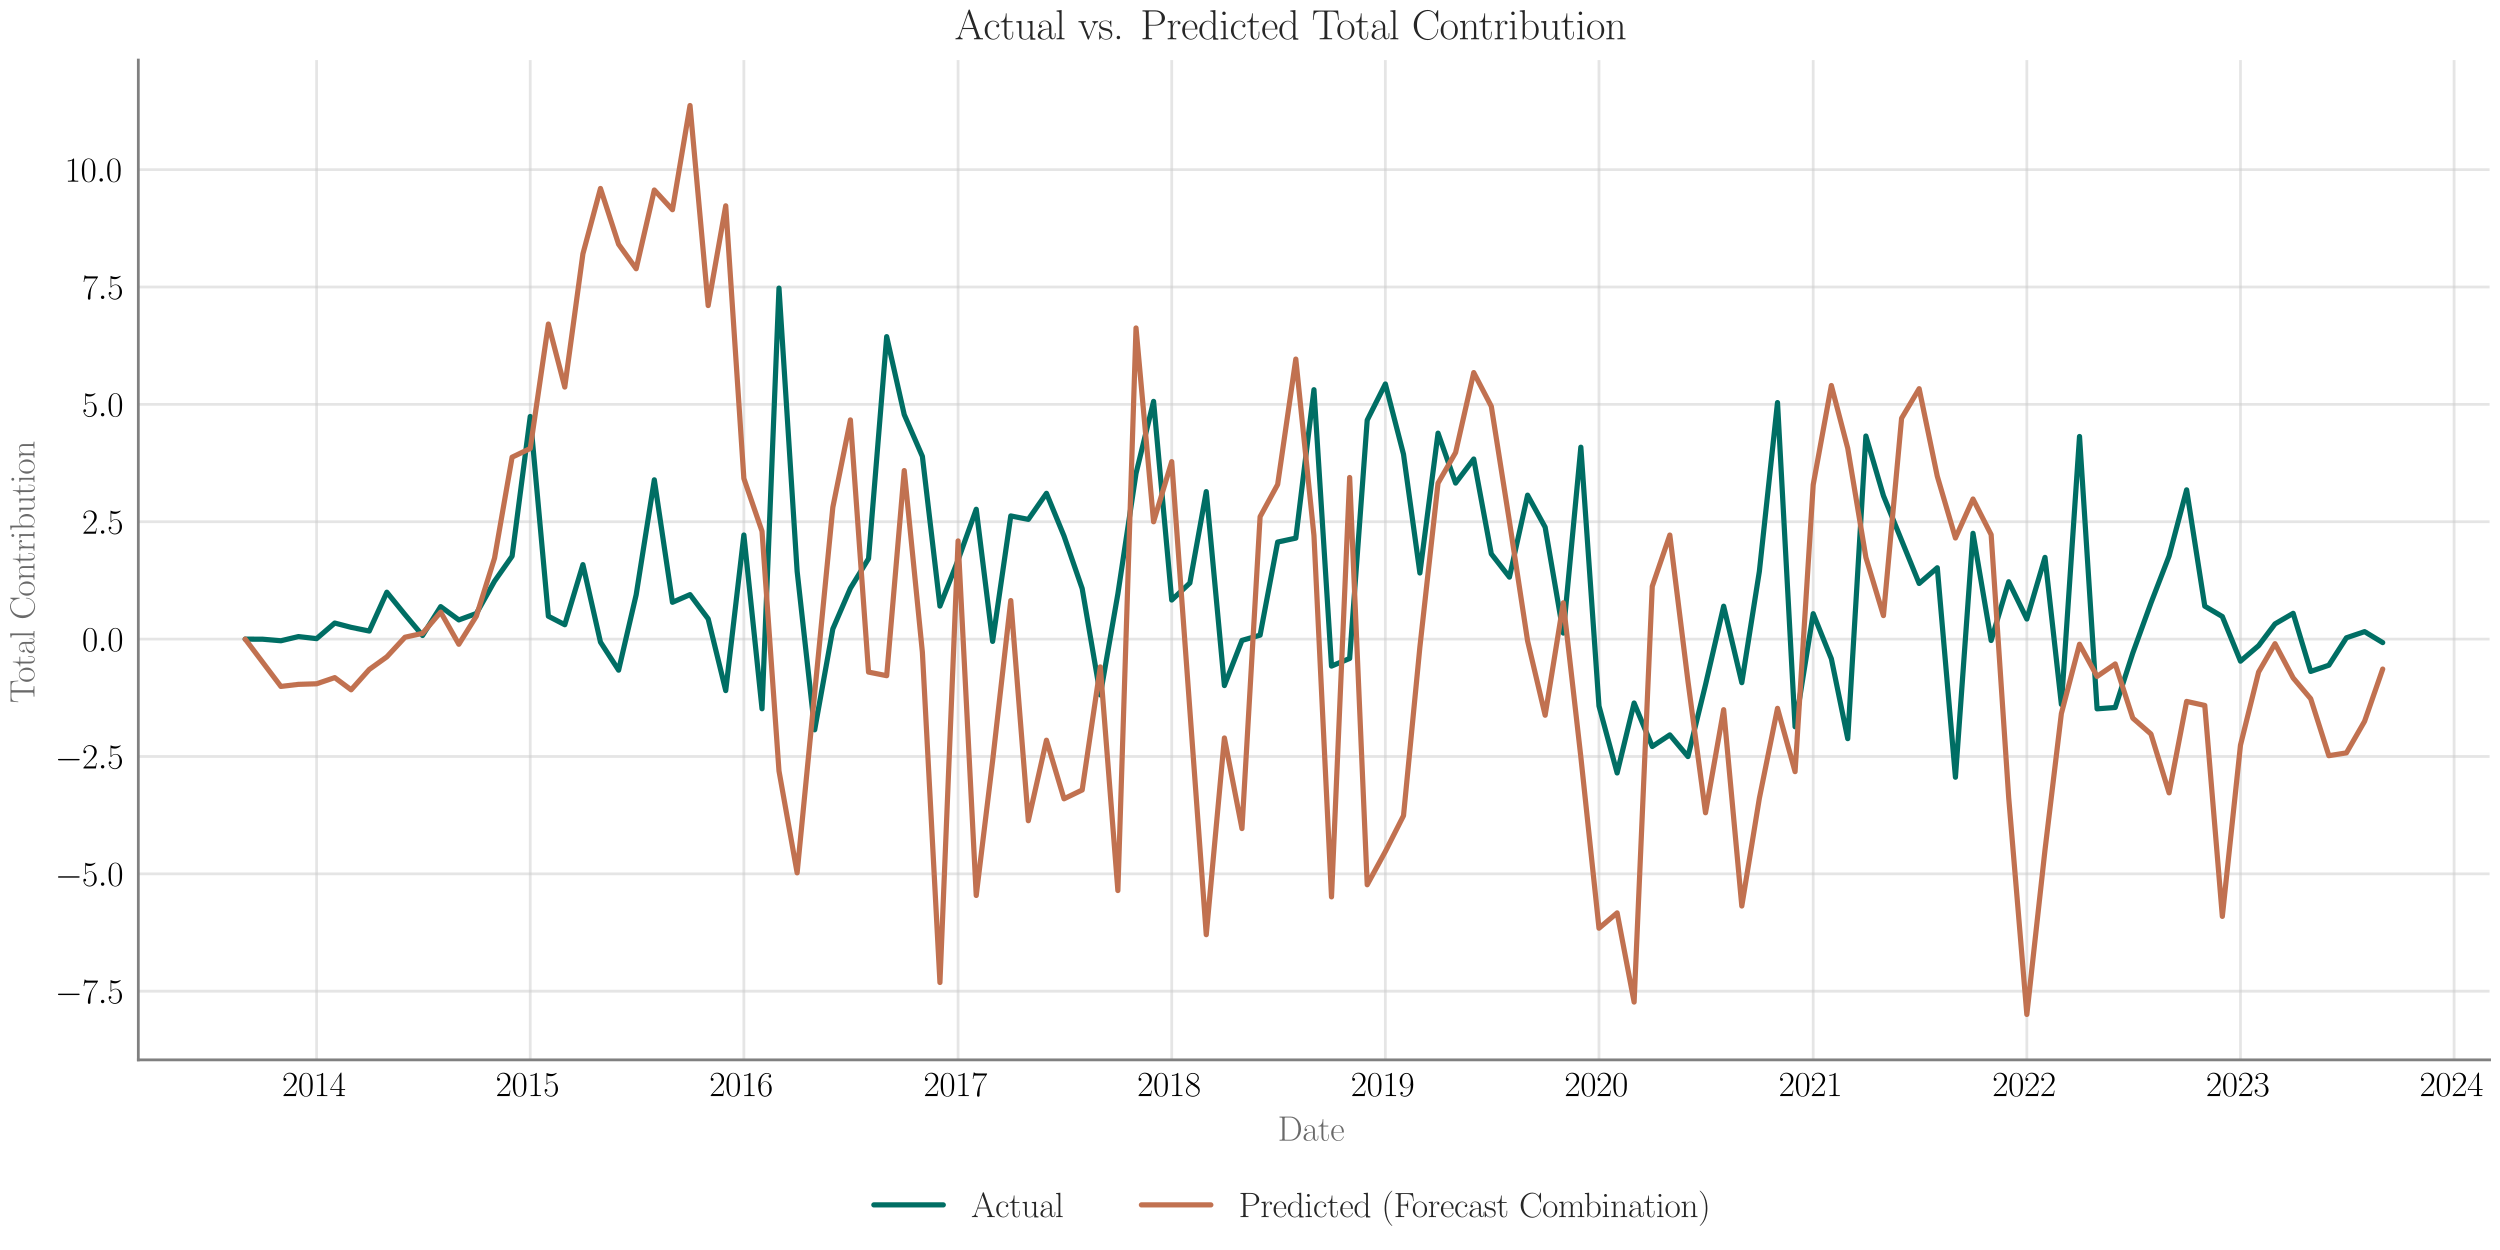 <?xml version="1.0" encoding="utf-8" standalone="no"?>
<!DOCTYPE svg PUBLIC "-//W3C//DTD SVG 1.1//EN"
  "http://www.w3.org/Graphics/SVG/1.1/DTD/svg11.dtd">
<svg xmlns:xlink="http://www.w3.org/1999/xlink" width="720pt" height="360pt" viewBox="0 0 720 360" xmlns="http://www.w3.org/2000/svg" version="1.1">
 <defs>
  <style type="text/css">*{stroke-linejoin: round; stroke-linecap: butt}</style>
 </defs>
 <g id="figure_1">
  <g id="patch_1">
   <path d="M 0 360 
L 720 360 
L 720 0 
L 0 0 
z
" style="fill: #ffffff"/>
  </g>
  <g id="axes_1">
   <g id="patch_2">
    <path d="M 39.835 305.243 
L 717 305.243 
L 717 17.302 
L 39.835 17.302 
z
" style="fill: #ffffff"/>
   </g>
   <g id="matplotlib.axis_1">
    <g id="xtick_1">
     <g id="line2d_1">
      <path d="M 91.18 305.243 
L 91.18 17.302 
" clip-path="url(#p58945a29c9)" style="fill: none; stroke: #cccccc; stroke-opacity: 0.5; stroke-width: 0.8; stroke-linecap: round"/>
     </g>
     <g id="text_1">
      <!-- $\mathdefault{2014}$ -->
      <g transform="translate(81.217 315.662) scale(0.1 -0.1)">
       <defs>
        <path id="CMR17-32" d="M 2669 989 
L 2554 989 
C 2490 536 2438 459 2413 420 
C 2381 369 1920 369 1830 369 
L 602 369 
C 832 619 1280 1072 1824 1597 
C 2214 1967 2669 2402 2669 3035 
C 2669 3790 2067 4224 1395 4224 
C 691 4224 262 3604 262 3030 
C 262 2780 448 2748 525 2748 
C 589 2748 781 2787 781 3010 
C 781 3207 614 3264 525 3264 
C 486 3264 448 3258 422 3245 
C 544 3790 915 4058 1306 4058 
C 1862 4058 2227 3617 2227 3035 
C 2227 2479 1901 2000 1536 1584 
L 262 146 
L 262 0 
L 2515 0 
L 2669 989 
z
" transform="scale(0.016)"/>
        <path id="CMR17-30" d="M 2688 2025 
C 2688 2416 2682 3080 2413 3591 
C 2176 4039 1798 4198 1466 4198 
C 1158 4198 768 4058 525 3597 
C 269 3118 243 2524 243 2025 
C 243 1661 250 1106 448 619 
C 723 -39 1216 -128 1466 -128 
C 1760 -128 2208 -7 2470 600 
C 2662 1042 2688 1559 2688 2025 
z
M 1466 -26 
C 1056 -26 813 325 723 812 
C 653 1188 653 1738 653 2096 
C 653 2588 653 2997 736 3387 
C 858 3929 1216 4096 1466 4096 
C 1728 4096 2067 3923 2189 3400 
C 2272 3036 2278 2607 2278 2096 
C 2278 1680 2278 1169 2202 792 
C 2067 95 1690 -26 1466 -26 
z
" transform="scale(0.016)"/>
        <path id="CMR17-31" d="M 1702 4058 
C 1702 4192 1696 4192 1606 4192 
C 1357 3916 979 3827 621 3827 
C 602 3827 570 3827 563 3808 
C 557 3795 557 3782 557 3648 
C 755 3648 1088 3686 1344 3839 
L 1344 461 
C 1344 236 1331 160 781 160 
L 589 160 
L 589 0 
C 896 0 1216 0 1523 0 
C 1830 0 2150 0 2458 0 
L 2458 160 
L 2266 160 
C 1715 160 1702 230 1702 458 
L 1702 4058 
z
" transform="scale(0.016)"/>
        <path id="CMR17-34" d="M 2150 4122 
C 2150 4256 2144 4256 2029 4256 
L 128 1254 
L 128 1088 
L 1779 1088 
L 1779 457 
C 1779 224 1766 160 1318 160 
L 1197 160 
L 1197 0 
C 1402 0 1747 0 1965 0 
C 2182 0 2528 0 2733 0 
L 2733 160 
L 2611 160 
C 2163 160 2150 224 2150 457 
L 2150 1088 
L 2803 1088 
L 2803 1254 
L 2150 1254 
L 2150 4122 
z
M 1798 3703 
L 1798 1254 
L 256 1254 
L 1798 3703 
z
" transform="scale(0.016)"/>
       </defs>
       <use xlink:href="#CMR17-32" transform="scale(0.996)"/>
       <use xlink:href="#CMR17-30" transform="translate(45.69 0) scale(0.996)"/>
       <use xlink:href="#CMR17-31" transform="translate(91.381 0) scale(0.996)"/>
       <use xlink:href="#CMR17-34" transform="translate(137.071 0) scale(0.996)"/>
      </g>
     </g>
    </g>
    <g id="xtick_2">
     <g id="line2d_2">
      <path d="M 152.707 305.243 
L 152.707 17.302 
" clip-path="url(#p58945a29c9)" style="fill: none; stroke: #cccccc; stroke-opacity: 0.5; stroke-width: 0.8; stroke-linecap: round"/>
     </g>
     <g id="text_2">
      <!-- $\mathdefault{2015}$ -->
      <g transform="translate(142.744 315.662) scale(0.1 -0.1)">
       <defs>
        <path id="CMR17-35" d="M 730 3692 
C 794 3666 1056 3584 1325 3584 
C 1920 3584 2246 3911 2432 4100 
C 2432 4157 2432 4192 2394 4192 
C 2387 4192 2374 4192 2323 4163 
C 2099 4058 1837 3973 1517 3973 
C 1325 3973 1037 3999 723 4139 
C 653 4171 640 4171 634 4171 
C 602 4171 595 4164 595 4037 
L 595 2203 
C 595 2089 595 2057 659 2057 
C 691 2057 704 2070 736 2114 
C 941 2401 1222 2522 1542 2522 
C 1766 2522 2246 2382 2246 1289 
C 2246 1085 2246 715 2054 421 
C 1894 159 1645 25 1370 25 
C 947 25 518 320 403 814 
C 429 807 480 795 506 795 
C 589 795 749 840 749 1038 
C 749 1210 627 1280 506 1280 
C 358 1280 262 1190 262 1011 
C 262 454 704 -128 1382 -128 
C 2042 -128 2669 440 2669 1264 
C 2669 2030 2170 2624 1549 2624 
C 1222 2624 947 2503 730 2274 
L 730 3692 
z
" transform="scale(0.016)"/>
       </defs>
       <use xlink:href="#CMR17-32" transform="scale(0.996)"/>
       <use xlink:href="#CMR17-30" transform="translate(45.69 0) scale(0.996)"/>
       <use xlink:href="#CMR17-31" transform="translate(91.381 0) scale(0.996)"/>
       <use xlink:href="#CMR17-35" transform="translate(137.071 0) scale(0.996)"/>
      </g>
     </g>
    </g>
    <g id="xtick_3">
     <g id="line2d_3">
      <path d="M 214.234 305.243 
L 214.234 17.302 
" clip-path="url(#p58945a29c9)" style="fill: none; stroke: #cccccc; stroke-opacity: 0.5; stroke-width: 0.8; stroke-linecap: round"/>
     </g>
     <g id="text_3">
      <!-- $\mathdefault{2016}$ -->
      <g transform="translate(204.271 315.662) scale(0.1 -0.1)">
       <defs>
        <path id="CMR17-36" d="M 678 2176 
C 678 3690 1395 4032 1811 4032 
C 1946 4032 2272 4009 2400 3776 
C 2298 3776 2106 3776 2106 3553 
C 2106 3381 2246 3323 2336 3323 
C 2394 3323 2566 3348 2566 3560 
C 2566 3954 2246 4179 1805 4179 
C 1043 4179 243 3390 243 1984 
C 243 253 966 -128 1478 -128 
C 2099 -128 2688 427 2688 1283 
C 2688 2081 2170 2662 1517 2662 
C 1126 2662 838 2407 678 1960 
L 678 2176 
z
M 1478 25 
C 691 25 691 1200 691 1436 
C 691 1896 909 2560 1504 2560 
C 1613 2560 1926 2560 2138 2120 
C 2253 1870 2253 1609 2253 1289 
C 2253 944 2253 690 2118 434 
C 1978 171 1773 25 1478 25 
z
" transform="scale(0.016)"/>
       </defs>
       <use xlink:href="#CMR17-32" transform="scale(0.996)"/>
       <use xlink:href="#CMR17-30" transform="translate(45.69 0) scale(0.996)"/>
       <use xlink:href="#CMR17-31" transform="translate(91.381 0) scale(0.996)"/>
       <use xlink:href="#CMR17-36" transform="translate(137.071 0) scale(0.996)"/>
      </g>
     </g>
    </g>
    <g id="xtick_4">
     <g id="line2d_4">
      <path d="M 275.929 305.243 
L 275.929 17.302 
" clip-path="url(#p58945a29c9)" style="fill: none; stroke: #cccccc; stroke-opacity: 0.5; stroke-width: 0.8; stroke-linecap: round"/>
     </g>
     <g id="text_4">
      <!-- $\mathdefault{2017}$ -->
      <g transform="translate(265.966 315.662) scale(0.1 -0.1)">
       <defs>
        <path id="CMR17-37" d="M 2886 3941 
L 2886 4081 
L 1382 4081 
C 634 4081 621 4165 595 4288 
L 480 4288 
L 294 3094 
L 410 3094 
C 429 3215 474 3540 550 3661 
C 589 3712 1062 3712 1171 3712 
L 2579 3712 
L 1869 2661 
C 1395 1954 1069 999 1069 165 
C 1069 89 1069 -128 1299 -128 
C 1530 -128 1530 89 1530 171 
L 1530 465 
C 1530 1508 1709 2196 2003 2636 
L 2886 3941 
z
" transform="scale(0.016)"/>
       </defs>
       <use xlink:href="#CMR17-32" transform="scale(0.996)"/>
       <use xlink:href="#CMR17-30" transform="translate(45.69 0) scale(0.996)"/>
       <use xlink:href="#CMR17-31" transform="translate(91.381 0) scale(0.996)"/>
       <use xlink:href="#CMR17-37" transform="translate(137.071 0) scale(0.996)"/>
      </g>
     </g>
    </g>
    <g id="xtick_5">
     <g id="line2d_5">
      <path d="M 337.456 305.243 
L 337.456 17.302 
" clip-path="url(#p58945a29c9)" style="fill: none; stroke: #cccccc; stroke-opacity: 0.5; stroke-width: 0.8; stroke-linecap: round"/>
     </g>
     <g id="text_5">
      <!-- $\mathdefault{2018}$ -->
      <g transform="translate(327.493 315.662) scale(0.1 -0.1)">
       <defs>
        <path id="CMR17-38" d="M 1741 2264 
C 2144 2467 2554 2773 2554 3263 
C 2554 3841 1990 4179 1472 4179 
C 890 4179 378 3759 378 3180 
C 378 3021 416 2747 666 2505 
C 730 2442 998 2251 1171 2130 
C 883 1983 211 1634 211 934 
C 211 279 838 -128 1459 -128 
C 2144 -128 2720 362 2720 1010 
C 2720 1590 2330 1857 2074 2029 
L 1741 2264 
z
M 902 2822 
C 851 2854 595 3051 595 3351 
C 595 3739 998 4032 1459 4032 
C 1965 4032 2336 3676 2336 3262 
C 2336 2669 1670 2331 1638 2331 
C 1632 2331 1626 2331 1574 2370 
L 902 2822 
z
M 2080 1519 
C 2176 1449 2483 1240 2483 851 
C 2483 381 2010 25 1472 25 
C 890 25 448 438 448 940 
C 448 1443 838 1862 1280 2060 
L 2080 1519 
z
" transform="scale(0.016)"/>
       </defs>
       <use xlink:href="#CMR17-32" transform="scale(0.996)"/>
       <use xlink:href="#CMR17-30" transform="translate(45.69 0) scale(0.996)"/>
       <use xlink:href="#CMR17-31" transform="translate(91.381 0) scale(0.996)"/>
       <use xlink:href="#CMR17-38" transform="translate(137.071 0) scale(0.996)"/>
      </g>
     </g>
    </g>
    <g id="xtick_6">
     <g id="line2d_6">
      <path d="M 398.982 305.243 
L 398.982 17.302 
" clip-path="url(#p58945a29c9)" style="fill: none; stroke: #cccccc; stroke-opacity: 0.5; stroke-width: 0.8; stroke-linecap: round"/>
     </g>
     <g id="text_6">
      <!-- $\mathdefault{2019}$ -->
      <g transform="translate(389.02 315.662) scale(0.1 -0.1)">
       <defs>
        <path id="CMR17-39" d="M 2253 1864 
C 2253 464 1670 31 1190 31 
C 1043 31 685 31 538 294 
C 704 268 826 357 826 518 
C 826 692 685 749 595 749 
C 538 749 365 723 365 506 
C 365 71 742 -128 1203 -128 
C 1939 -128 2688 674 2688 2073 
C 2688 3817 1971 4179 1485 4179 
C 851 4179 243 3628 243 2778 
C 243 1991 762 1408 1414 1408 
C 1952 1408 2189 1903 2253 2112 
L 2253 1864 
z
M 1427 1510 
C 1254 1510 1011 1542 813 1922 
C 678 2169 678 2461 678 2771 
C 678 3146 678 3405 858 3684 
C 947 3817 1114 4032 1485 4032 
C 2240 4032 2240 2885 2240 2632 
C 2240 2182 2035 1510 1427 1510 
z
" transform="scale(0.016)"/>
       </defs>
       <use xlink:href="#CMR17-32" transform="scale(0.996)"/>
       <use xlink:href="#CMR17-30" transform="translate(45.69 0) scale(0.996)"/>
       <use xlink:href="#CMR17-31" transform="translate(91.381 0) scale(0.996)"/>
       <use xlink:href="#CMR17-39" transform="translate(137.071 0) scale(0.996)"/>
      </g>
     </g>
    </g>
    <g id="xtick_7">
     <g id="line2d_7">
      <path d="M 460.509 305.243 
L 460.509 17.302 
" clip-path="url(#p58945a29c9)" style="fill: none; stroke: #cccccc; stroke-opacity: 0.5; stroke-width: 0.8; stroke-linecap: round"/>
     </g>
     <g id="text_7">
      <!-- $\mathdefault{2020}$ -->
      <g transform="translate(450.546 315.662) scale(0.1 -0.1)">
       <use xlink:href="#CMR17-32" transform="scale(0.996)"/>
       <use xlink:href="#CMR17-30" transform="translate(45.69 0) scale(0.996)"/>
       <use xlink:href="#CMR17-32" transform="translate(91.381 0) scale(0.996)"/>
       <use xlink:href="#CMR17-30" transform="translate(137.071 0) scale(0.996)"/>
      </g>
     </g>
    </g>
    <g id="xtick_8">
     <g id="line2d_8">
      <path d="M 522.204 305.243 
L 522.204 17.302 
" clip-path="url(#p58945a29c9)" style="fill: none; stroke: #cccccc; stroke-opacity: 0.5; stroke-width: 0.8; stroke-linecap: round"/>
     </g>
     <g id="text_8">
      <!-- $\mathdefault{2021}$ -->
      <g transform="translate(512.242 315.662) scale(0.1 -0.1)">
       <use xlink:href="#CMR17-32" transform="scale(0.996)"/>
       <use xlink:href="#CMR17-30" transform="translate(45.69 0) scale(0.996)"/>
       <use xlink:href="#CMR17-32" transform="translate(91.381 0) scale(0.996)"/>
       <use xlink:href="#CMR17-31" transform="translate(137.071 0) scale(0.996)"/>
      </g>
     </g>
    </g>
    <g id="xtick_9">
     <g id="line2d_9">
      <path d="M 583.731 305.243 
L 583.731 17.302 
" clip-path="url(#p58945a29c9)" style="fill: none; stroke: #cccccc; stroke-opacity: 0.5; stroke-width: 0.8; stroke-linecap: round"/>
     </g>
     <g id="text_9">
      <!-- $\mathdefault{2022}$ -->
      <g transform="translate(573.768 315.662) scale(0.1 -0.1)">
       <use xlink:href="#CMR17-32" transform="scale(0.996)"/>
       <use xlink:href="#CMR17-30" transform="translate(45.69 0) scale(0.996)"/>
       <use xlink:href="#CMR17-32" transform="translate(91.381 0) scale(0.996)"/>
       <use xlink:href="#CMR17-32" transform="translate(137.071 0) scale(0.996)"/>
      </g>
     </g>
    </g>
    <g id="xtick_10">
     <g id="line2d_10">
      <path d="M 645.258 305.243 
L 645.258 17.302 
" clip-path="url(#p58945a29c9)" style="fill: none; stroke: #cccccc; stroke-opacity: 0.5; stroke-width: 0.8; stroke-linecap: round"/>
     </g>
     <g id="text_10">
      <!-- $\mathdefault{2023}$ -->
      <g transform="translate(635.295 315.662) scale(0.1 -0.1)">
       <defs>
        <path id="CMR17-33" d="M 1414 2157 
C 1984 2157 2234 1662 2234 1090 
C 2234 320 1824 25 1453 25 
C 1114 25 563 194 390 693 
C 422 680 454 680 486 680 
C 640 680 755 782 755 948 
C 755 1133 614 1216 486 1216 
C 378 1216 211 1165 211 926 
C 211 335 787 -128 1466 -128 
C 2176 -128 2720 430 2720 1085 
C 2720 1707 2208 2157 1600 2227 
C 2086 2328 2554 2756 2554 3329 
C 2554 3820 2048 4179 1472 4179 
C 890 4179 378 3829 378 3329 
C 378 3110 544 3072 627 3072 
C 762 3072 877 3155 877 3321 
C 877 3486 762 3569 627 3569 
C 602 3569 570 3569 544 3557 
C 730 3959 1235 4032 1459 4032 
C 1683 4032 2106 3925 2106 3320 
C 2106 3143 2080 2828 1862 2550 
C 1670 2304 1453 2304 1242 2284 
C 1210 2284 1062 2269 1037 2269 
C 992 2263 966 2257 966 2208 
C 966 2163 973 2157 1101 2157 
L 1414 2157 
z
" transform="scale(0.016)"/>
       </defs>
       <use xlink:href="#CMR17-32" transform="scale(0.996)"/>
       <use xlink:href="#CMR17-30" transform="translate(45.69 0) scale(0.996)"/>
       <use xlink:href="#CMR17-32" transform="translate(91.381 0) scale(0.996)"/>
       <use xlink:href="#CMR17-33" transform="translate(137.071 0) scale(0.996)"/>
      </g>
     </g>
    </g>
    <g id="xtick_11">
     <g id="line2d_11">
      <path d="M 706.785 305.243 
L 706.785 17.302 
" clip-path="url(#p58945a29c9)" style="fill: none; stroke: #cccccc; stroke-opacity: 0.5; stroke-width: 0.8; stroke-linecap: round"/>
     </g>
     <g id="text_11">
      <!-- $\mathdefault{2024}$ -->
      <g transform="translate(696.822 315.662) scale(0.1 -0.1)">
       <use xlink:href="#CMR17-32" transform="scale(0.996)"/>
       <use xlink:href="#CMR17-30" transform="translate(45.69 0) scale(0.996)"/>
       <use xlink:href="#CMR17-32" transform="translate(91.381 0) scale(0.996)"/>
       <use xlink:href="#CMR17-34" transform="translate(137.071 0) scale(0.996)"/>
      </g>
     </g>
    </g>
    <g id="text_12">
     <!-- Date -->
     <g style="fill: #696969" transform="translate(367.97 328.517) scale(0.1 -0.1)">
      <defs>
       <path id="CMR17-44" d="M 333 4352 
L 333 4186 
C 774 4186 845 4186 845 3900 
L 845 452 
C 845 166 774 166 333 166 
L 333 0 
L 2368 0 
C 3398 0 4224 943 4224 2141 
C 4224 3346 3411 4352 2368 4352 
L 333 4352 
z
M 1523 166 
C 1267 166 1254 197 1254 414 
L 1254 3938 
C 1254 4155 1267 4186 1523 4186 
L 2240 4186 
C 2771 4186 3750 3874 3750 2141 
C 3750 1242 3488 879 3366 707 
C 3213 510 2848 166 2240 166 
L 1523 166 
z
" transform="scale(0.016)"/>
       <path id="CMR17-61" d="M 2304 1653 
C 2304 2072 2304 2294 2035 2543 
C 1798 2752 1523 2816 1306 2816 
C 800 2816 435 2407 435 1971 
C 435 1728 627 1728 666 1728 
C 749 1728 896 1778 896 1954 
C 896 2112 774 2181 666 2181 
C 640 2181 608 2174 589 2168 
C 723 2592 1069 2714 1293 2714 
C 1613 2714 1965 2429 1965 1885 
L 1965 1600 
C 1587 1600 1133 1549 774 1357 
C 371 1133 256 813 256 570 
C 256 77 832 -64 1171 -64 
C 1523 -64 1850 139 1990 511 
C 2003 233 2182 -18 2464 -18 
C 2598 -18 2938 70 2938 567 
L 2938 920 
L 2822 920 
L 2822 562 
C 2822 178 2650 128 2566 128 
C 2304 128 2304 458 2304 738 
L 2304 1653 
z
M 1965 870 
C 1965 317 1568 38 1216 38 
C 896 38 646 275 646 570 
C 646 761 730 1100 1101 1305 
C 1408 1478 1760 1504 1965 1504 
L 1965 870 
z
" transform="scale(0.016)"/>
       <path id="CMR17-74" d="M 966 2560 
L 1862 2560 
L 1862 2725 
L 966 2725 
L 966 3904 
L 851 3904 
C 838 3245 614 2668 70 2668 
L 70 2560 
L 627 2560 
L 627 771 
C 627 650 627 -64 1370 -64 
C 1747 -64 1965 306 1965 777 
L 1965 1140 
L 1850 1140 
L 1850 783 
C 1850 344 1677 51 1408 51 
C 1222 51 966 178 966 758 
L 966 2560 
z
" transform="scale(0.016)"/>
       <path id="CMR17-65" d="M 2438 1472 
C 2464 1498 2464 1511 2464 1576 
C 2464 2238 2118 2816 1389 2816 
C 710 2816 173 2169 173 1383 
C 173 551 781 -64 1459 -64 
C 2176 -64 2458 607 2458 740 
C 2458 784 2419 784 2406 784 
C 2362 784 2355 771 2330 696 
C 2189 265 1837 51 1504 51 
C 1229 51 954 203 781 480 
C 582 803 582 1176 582 1472 
L 2438 1472 
z
M 589 1568 
C 634 2505 1126 2714 1382 2714 
C 1818 2714 2112 2297 2118 1568 
L 589 1568 
z
" transform="scale(0.016)"/>
      </defs>
      <use xlink:href="#CMR17-44" transform="scale(0.996)"/>
      <use xlink:href="#CMR17-61" transform="translate(70.394 0) scale(0.996)"/>
      <use xlink:href="#CMR17-74" transform="translate(116.084 0) scale(0.996)"/>
      <use xlink:href="#CMR17-65" transform="translate(151.365 0) scale(0.996)"/>
     </g>
    </g>
   </g>
   <g id="matplotlib.axis_2">
    <g id="ytick_1">
     <g id="line2d_12">
      <path d="M 39.835 285.463 
L 717 285.463 
" clip-path="url(#p58945a29c9)" style="fill: none; stroke: #cccccc; stroke-opacity: 0.5; stroke-width: 0.8; stroke-linecap: round"/>
     </g>
     <g id="text_13">
      <!-- $\mathdefault{−7.5}$ -->
      <g transform="translate(15.856 288.922) scale(0.1 -0.1)">
       <defs>
        <path id="CMSY10-0" d="M 4218 1472 
C 4326 1472 4442 1472 4442 1600 
C 4442 1728 4326 1728 4218 1728 
L 755 1728 
C 646 1728 531 1728 531 1600 
C 531 1472 646 1472 755 1472 
L 4218 1472 
z
" transform="scale(0.016)"/>
        <path id="CMMI12-3a" d="M 1178 307 
C 1178 492 1024 619 870 619 
C 685 619 557 466 557 313 
C 557 128 710 0 864 0 
C 1050 0 1178 153 1178 307 
z
" transform="scale(0.016)"/>
       </defs>
       <use xlink:href="#CMSY10-0" transform="scale(0.996)"/>
       <use xlink:href="#CMR17-37" transform="translate(77.487 0) scale(0.996)"/>
       <use xlink:href="#CMMI12-3a" transform="translate(123.178 0) scale(0.996)"/>
       <use xlink:href="#CMR17-35" transform="translate(150.275 0) scale(0.996)"/>
      </g>
     </g>
    </g>
    <g id="ytick_2">
     <g id="line2d_13">
      <path d="M 39.835 251.661 
L 717 251.661 
" clip-path="url(#p58945a29c9)" style="fill: none; stroke: #cccccc; stroke-opacity: 0.5; stroke-width: 0.8; stroke-linecap: round"/>
     </g>
     <g id="text_14">
      <!-- $\mathdefault{−5.0}$ -->
      <g transform="translate(15.856 255.121) scale(0.1 -0.1)">
       <use xlink:href="#CMSY10-0" transform="scale(0.996)"/>
       <use xlink:href="#CMR17-35" transform="translate(77.487 0) scale(0.996)"/>
       <use xlink:href="#CMMI12-3a" transform="translate(123.178 0) scale(0.996)"/>
       <use xlink:href="#CMR17-30" transform="translate(150.275 0) scale(0.996)"/>
      </g>
     </g>
    </g>
    <g id="ytick_3">
     <g id="line2d_14">
      <path d="M 39.835 217.86 
L 717 217.86 
" clip-path="url(#p58945a29c9)" style="fill: none; stroke: #cccccc; stroke-opacity: 0.5; stroke-width: 0.8; stroke-linecap: round"/>
     </g>
     <g id="text_15">
      <!-- $\mathdefault{−2.5}$ -->
      <g transform="translate(15.856 221.319) scale(0.1 -0.1)">
       <use xlink:href="#CMSY10-0" transform="scale(0.996)"/>
       <use xlink:href="#CMR17-32" transform="translate(77.487 0) scale(0.996)"/>
       <use xlink:href="#CMMI12-3a" transform="translate(123.178 0) scale(0.996)"/>
       <use xlink:href="#CMR17-35" transform="translate(150.275 0) scale(0.996)"/>
      </g>
     </g>
    </g>
    <g id="ytick_4">
     <g id="line2d_15">
      <path d="M 39.835 184.059 
L 717 184.059 
" clip-path="url(#p58945a29c9)" style="fill: none; stroke: #cccccc; stroke-opacity: 0.5; stroke-width: 0.8; stroke-linecap: round"/>
     </g>
     <g id="text_16">
      <!-- $\mathdefault{0.0}$ -->
      <g transform="translate(23.605 187.518) scale(0.1 -0.1)">
       <use xlink:href="#CMR17-30" transform="scale(0.996)"/>
       <use xlink:href="#CMMI12-3a" transform="translate(45.69 0) scale(0.996)"/>
       <use xlink:href="#CMR17-30" transform="translate(72.788 0) scale(0.996)"/>
      </g>
     </g>
    </g>
    <g id="ytick_5">
     <g id="line2d_16">
      <path d="M 39.835 150.257 
L 717 150.257 
" clip-path="url(#p58945a29c9)" style="fill: none; stroke: #cccccc; stroke-opacity: 0.5; stroke-width: 0.8; stroke-linecap: round"/>
     </g>
     <g id="text_17">
      <!-- $\mathdefault{2.5}$ -->
      <g transform="translate(23.605 153.717) scale(0.1 -0.1)">
       <use xlink:href="#CMR17-32" transform="scale(0.996)"/>
       <use xlink:href="#CMMI12-3a" transform="translate(45.69 0) scale(0.996)"/>
       <use xlink:href="#CMR17-35" transform="translate(72.788 0) scale(0.996)"/>
      </g>
     </g>
    </g>
    <g id="ytick_6">
     <g id="line2d_17">
      <path d="M 39.835 116.456 
L 717 116.456 
" clip-path="url(#p58945a29c9)" style="fill: none; stroke: #cccccc; stroke-opacity: 0.5; stroke-width: 0.8; stroke-linecap: round"/>
     </g>
     <g id="text_18">
      <!-- $\mathdefault{5.0}$ -->
      <g transform="translate(23.605 119.915) scale(0.1 -0.1)">
       <use xlink:href="#CMR17-35" transform="scale(0.996)"/>
       <use xlink:href="#CMMI12-3a" transform="translate(45.69 0) scale(0.996)"/>
       <use xlink:href="#CMR17-30" transform="translate(72.788 0) scale(0.996)"/>
      </g>
     </g>
    </g>
    <g id="ytick_7">
     <g id="line2d_18">
      <path d="M 39.835 82.655 
L 717 82.655 
" clip-path="url(#p58945a29c9)" style="fill: none; stroke: #cccccc; stroke-opacity: 0.5; stroke-width: 0.8; stroke-linecap: round"/>
     </g>
     <g id="text_19">
      <!-- $\mathdefault{7.5}$ -->
      <g transform="translate(23.605 86.114) scale(0.1 -0.1)">
       <use xlink:href="#CMR17-37" transform="scale(0.996)"/>
       <use xlink:href="#CMMI12-3a" transform="translate(45.69 0) scale(0.996)"/>
       <use xlink:href="#CMR17-35" transform="translate(72.788 0) scale(0.996)"/>
      </g>
     </g>
    </g>
    <g id="ytick_8">
     <g id="line2d_19">
      <path d="M 39.835 48.853 
L 717 48.853 
" clip-path="url(#p58945a29c9)" style="fill: none; stroke: #cccccc; stroke-opacity: 0.5; stroke-width: 0.8; stroke-linecap: round"/>
     </g>
     <g id="text_20">
      <!-- $\mathdefault{10.0}$ -->
      <g transform="translate(18.623 52.313) scale(0.1 -0.1)">
       <use xlink:href="#CMR17-31" transform="scale(0.996)"/>
       <use xlink:href="#CMR17-30" transform="translate(45.69 0) scale(0.996)"/>
       <use xlink:href="#CMMI12-3a" transform="translate(91.381 0) scale(0.996)"/>
       <use xlink:href="#CMR17-30" transform="translate(118.478 0) scale(0.996)"/>
      </g>
     </g>
    </g>
    <g id="text_21">
     <!-- Total Contribution -->
     <g style="fill: #696969" transform="translate(9.919 202.521) rotate(-90) scale(0.1 -0.1)">
      <defs>
       <path id="CMR17-54" d="M 3981 4326 
L 288 4326 
L 179 2918 
L 294 2918 
C 378 3976 467 4160 1453 4160 
C 1568 4160 1754 4160 1805 4154 
C 1926 4135 1926 4058 1926 3912 
L 1926 459 
C 1926 230 1907 160 1376 160 
L 1197 160 
L 1197 0 
C 1504 0 1824 0 2138 0 
C 2451 0 2771 0 3078 0 
L 3078 160 
L 2899 160 
C 2368 160 2349 230 2349 459 
L 2349 3912 
C 2349 4052 2349 4129 2464 4154 
C 2515 4160 2701 4160 2816 4160 
C 3795 4160 3891 3976 3974 2918 
L 4090 2918 
L 3981 4326 
z
" transform="scale(0.016)"/>
       <path id="CMR17-6f" d="M 2758 1356 
C 2758 2176 2163 2816 1466 2816 
C 768 2816 173 2176 173 1356 
C 173 551 768 -64 1466 -64 
C 2163 -64 2758 551 2758 1356 
z
M 1466 51 
C 1165 51 909 230 762 480 
C 602 767 582 1126 582 1408 
C 582 1677 595 2010 762 2298 
C 890 2509 1139 2714 1466 2714 
C 1754 2714 1997 2554 2150 2330 
C 2349 2029 2349 1607 2349 1408 
C 2349 1158 2336 775 2163 467 
C 1984 173 1709 51 1466 51 
z
" transform="scale(0.016)"/>
       <path id="CMR17-6c" d="M 979 4396 
L 218 4326 
L 218 4160 
C 595 4160 653 4122 653 3817 
L 653 426 
C 653 184 627 153 218 153 
L 218 -13 
C 371 0 653 0 813 0 
C 979 0 1261 0 1414 -13 
L 1414 153 
C 1005 153 979 178 979 426 
L 979 4396 
z
" transform="scale(0.016)"/>
       <path id="CMR17-43" d="M 3974 4289 
C 3974 4403 3968 4410 3930 4410 
C 3904 4410 3898 4403 3853 4327 
L 3571 3792 
C 3258 4187 2874 4416 2381 4416 
C 1286 4416 294 3456 294 2148 
C 294 826 1286 -128 2387 -128 
C 3366 -128 3974 730 3974 1461 
C 3974 1524 3974 1550 3917 1550 
C 3866 1550 3866 1531 3859 1474 
C 3808 585 3168 38 2477 38 
C 1824 38 781 495 781 2147 
C 781 3805 1843 4250 2464 4250 
C 3187 4250 3712 3628 3834 2745 
C 3846 2668 3846 2655 3904 2655 
C 3974 2655 3974 2668 3974 2783 
L 3974 4289 
z
" transform="scale(0.016)"/>
       <path id="CMR17-6e" d="M 2656 1933 
C 2656 2259 2592 2790 1837 2790 
C 1331 2790 1069 2400 973 2144 
L 966 2144 
L 966 2790 
L 211 2720 
L 211 2554 
C 589 2554 646 2515 646 2208 
L 646 428 
C 646 184 621 153 211 153 
L 211 -13 
C 365 0 646 0 813 0 
C 979 0 1267 0 1421 -13 
L 1421 153 
C 1011 153 986 178 986 428 
L 986 1658 
C 986 2247 1344 2688 1792 2688 
C 2266 2688 2317 2266 2317 1958 
L 2317 428 
C 2317 184 2291 153 1882 153 
L 1882 -13 
C 2035 0 2317 0 2483 0 
C 2650 0 2938 0 3091 -13 
L 3091 153 
C 2682 153 2656 178 2656 428 
L 2656 1933 
z
" transform="scale(0.016)"/>
       <path id="CMR17-72" d="M 960 1497 
C 960 2112 1222 2688 1702 2688 
C 1747 2688 1792 2682 1837 2662 
C 1837 2662 1696 2617 1696 2452 
C 1696 2298 1818 2234 1914 2234 
C 1990 2234 2131 2279 2131 2458 
C 2131 2663 1926 2790 1709 2790 
C 1222 2790 1011 2317 947 2093 
L 941 2093 
L 941 2790 
L 198 2720 
L 198 2554 
C 576 2554 634 2515 634 2208 
L 634 428 
C 634 184 608 153 198 153 
L 198 -13 
C 352 0 646 0 813 0 
C 998 0 1325 0 1498 -13 
L 1498 153 
C 1037 153 960 153 960 440 
L 960 1497 
z
" transform="scale(0.016)"/>
       <path id="CMR17-69" d="M 992 3909 
C 992 4049 877 4170 730 4170 
C 589 4170 467 4056 467 3909 
C 467 3769 582 3648 730 3648 
C 870 3648 992 3763 992 3909 
z
M 243 2706 
L 243 2541 
C 602 2541 653 2502 653 2197 
L 653 427 
C 653 184 627 153 218 153 
L 218 -13 
C 371 0 646 0 806 0 
C 960 0 1222 0 1370 -13 
L 1370 153 
C 992 153 979 191 979 420 
L 979 2776 
L 243 2706 
z
" transform="scale(0.016)"/>
       <path id="CMR17-62" d="M 960 4396 
L 198 4326 
L 198 4160 
C 576 4160 634 4122 634 3817 
L 634 -13 
L 749 -13 
L 934 441 
C 1120 141 1395 -64 1766 -64 
C 2406 -64 3053 500 3053 1370 
C 3053 2188 2477 2790 1830 2790 
C 1434 2790 1152 2579 960 2330 
L 960 4396 
z
M 973 2004 
C 973 2118 973 2138 1062 2272 
C 1312 2657 1670 2688 1792 2688 
C 1984 2688 2643 2585 2643 1376 
C 2643 108 1888 38 1734 38 
C 1536 38 1248 114 1043 486 
C 973 608 973 621 973 735 
L 973 2004 
z
" transform="scale(0.016)"/>
       <path id="CMR17-75" d="M 1882 2693 
L 1882 2528 
C 2259 2528 2317 2489 2317 2186 
L 2317 1032 
C 2317 500 2029 38 1555 38 
C 1030 38 986 348 986 678 
L 986 2763 
L 211 2693 
L 211 2528 
C 467 2528 640 2528 646 2274 
L 646 1058 
C 646 633 646 361 813 183 
C 896 101 1056 -64 1517 -64 
C 2061 -64 2272 377 2323 506 
L 2330 506 
L 2330 -63 
L 3091 -63 
L 3091 128 
C 2714 128 2656 166 2656 473 
L 2656 2763 
L 1882 2693 
z
" transform="scale(0.016)"/>
      </defs>
      <use xlink:href="#CMR17-54" transform="scale(0.996)"/>
      <use xlink:href="#CMR17-6f" transform="translate(58.703 0) scale(0.996)"/>
      <use xlink:href="#CMR17-74" transform="translate(104.393 0) scale(0.996)"/>
      <use xlink:href="#CMR17-61" transform="translate(139.674 0) scale(0.996)"/>
      <use xlink:href="#CMR17-6c" transform="translate(185.364 0) scale(0.996)"/>
      <use xlink:href="#CMR17-43" transform="translate(240.311 0) scale(0.996)"/>
      <use xlink:href="#CMR17-6f" transform="translate(306.821 0) scale(0.996)"/>
      <use xlink:href="#CMR17-6e" transform="translate(352.512 0) scale(0.996)"/>
      <use xlink:href="#CMR17-74" transform="translate(400.805 0) scale(0.996)"/>
      <use xlink:href="#CMR17-72" transform="translate(436.085 0) scale(0.996)"/>
      <use xlink:href="#CMR17-69" transform="translate(471.366 0) scale(0.996)"/>
      <use xlink:href="#CMR17-62" transform="translate(496.237 0) scale(0.996)"/>
      <use xlink:href="#CMR17-75" transform="translate(547.133 0) scale(0.996)"/>
      <use xlink:href="#CMR17-74" transform="translate(598.028 0) scale(0.996)"/>
      <use xlink:href="#CMR17-69" transform="translate(633.309 0) scale(0.996)"/>
      <use xlink:href="#CMR17-6f" transform="translate(658.18 0) scale(0.996)"/>
      <use xlink:href="#CMR17-6e" transform="translate(703.87 0) scale(0.996)"/>
     </g>
    </g>
   </g>
   <g id="line2d_20">
    <path d="M 70.615 184.068 
L 75.672 184.095 
L 80.898 184.539 
L 80.898 184.539 
L 85.955 183.334 
L 85.955 183.334 
L 91.18 183.926 
L 91.18 183.926 
L 96.406 179.436 
L 96.406 179.436 
L 101.125 180.676 
L 101.125 180.676 
L 106.351 181.741 
L 106.351 181.741 
L 111.408 170.559 
L 111.408 170.559 
L 116.634 176.994 
L 116.634 176.994 
L 121.691 183.026 
L 121.691 183.026 
L 126.916 174.707 
L 126.916 174.707 
L 132.142 178.536 
L 132.142 178.536 
L 137.199 176.678 
L 137.199 176.678 
L 142.424 167.381 
L 142.424 167.381 
L 147.481 160.185 
L 147.481 160.185 
L 152.707 119.951 
L 152.707 119.951 
L 157.932 177.47 
L 157.932 177.47 
L 162.652 179.919 
L 162.652 179.919 
L 167.878 162.616 
L 167.878 162.616 
L 172.935 184.927 
L 172.935 184.927 
L 178.16 193.008 
L 178.16 193.008 
L 183.217 171.29 
L 183.217 171.29 
L 188.443 138.192 
L 188.443 138.192 
L 193.668 173.459 
L 193.668 173.459 
L 198.725 171.252 
L 198.725 171.252 
L 203.951 178.228 
L 203.951 178.228 
L 209.008 198.887 
L 209.008 198.887 
L 214.234 154.084 
L 214.234 154.084 
L 219.459 204.118 
L 219.459 204.118 
L 224.348 82.986 
L 224.348 82.986 
L 229.573 164.513 
L 229.573 164.513 
L 234.63 210.177 
L 234.63 210.177 
L 239.856 181.131 
L 239.856 181.131 
L 244.913 169.427 
L 244.913 169.427 
L 250.138 160.891 
L 250.138 160.891 
L 255.364 96.954 
L 255.364 96.954 
L 260.421 119.416 
L 260.421 119.416 
L 265.646 131.446 
L 265.646 131.446 
L 270.703 174.548 
L 270.703 174.548 
L 275.929 161.283 
L 275.929 161.283 
L 281.154 146.673 
L 281.154 146.673 
L 285.874 184.718 
L 285.874 184.718 
L 291.1 148.589 
L 291.1 148.589 
L 296.157 149.582 
L 296.157 149.582 
L 301.382 142.075 
L 301.382 142.075 
L 306.439 154.384 
L 306.439 154.384 
L 311.665 169.502 
L 311.665 169.502 
L 316.891 200.137 
L 316.891 200.137 
L 321.947 171.026 
L 321.947 171.026 
L 327.173 136.354 
L 327.173 136.354 
L 332.23 115.602 
L 332.23 115.602 
L 337.456 172.806 
L 337.456 172.806 
L 342.681 167.911 
L 342.681 167.911 
L 347.401 141.591 
L 347.401 141.591 
L 352.627 197.44 
L 352.627 197.44 
L 357.684 184.441 
L 357.684 184.441 
L 362.909 182.922 
L 362.909 182.922 
L 367.966 156.108 
L 367.966 156.108 
L 373.192 154.98 
L 373.192 154.98 
L 378.417 112.238 
L 378.417 112.238 
L 383.474 191.833 
L 383.474 191.833 
L 388.7 189.633 
L 388.7 189.633 
L 393.757 121 
L 393.757 121 
L 398.982 110.587 
L 398.982 110.587 
L 404.208 130.824 
L 404.208 130.824 
L 408.928 165.018 
L 408.928 165.018 
L 414.153 124.75 
L 414.153 124.75 
L 419.21 139.127 
L 419.21 139.127 
L 424.436 132.199 
L 424.436 132.199 
L 429.493 159.512 
L 429.493 159.512 
L 434.718 166.211 
L 434.718 166.211 
L 439.944 142.606 
L 439.944 142.606 
L 445.001 151.833 
L 445.001 151.833 
L 450.227 182.326 
L 450.227 182.326 
L 455.284 128.797 
L 455.284 128.797 
L 460.509 203.327 
L 460.509 203.327 
L 465.735 222.611 
L 465.735 222.611 
L 470.623 202.471 
L 470.623 202.471 
L 475.849 214.987 
L 475.849 214.987 
L 480.906 211.648 
L 480.906 211.648 
L 486.131 217.891 
L 486.131 217.891 
L 491.188 197.201 
L 491.188 197.201 
L 496.414 174.59 
L 496.414 174.59 
L 501.639 196.603 
L 501.639 196.603 
L 506.696 164.562 
L 506.696 164.562 
L 511.922 115.942 
L 511.922 115.942 
L 516.979 209.31 
L 516.979 209.31 
L 522.204 176.744 
L 522.204 176.744 
L 527.43 189.729 
L 527.43 189.729 
L 532.15 212.727 
L 532.15 212.727 
L 537.375 125.579 
L 537.375 125.579 
L 542.432 142.782 
L 542.432 142.782 
L 552.715 168.031 
L 552.715 168.031 
L 557.94 163.519 
L 557.94 163.519 
L 563.166 223.838 
L 563.166 223.838 
L 568.223 153.6 
L 568.223 153.6 
L 573.449 184.461 
L 573.449 184.461 
L 578.506 167.547 
L 578.506 167.547 
L 583.731 178.279 
L 583.731 178.279 
L 588.957 160.534 
L 588.957 160.534 
L 593.677 202.862 
L 593.677 202.862 
L 598.902 125.712 
L 598.902 125.712 
L 603.959 204.142 
L 603.959 204.142 
L 609.185 203.756 
L 609.185 203.756 
L 614.242 188.078 
L 614.242 188.078 
L 619.467 173.674 
L 619.467 173.674 
L 624.693 160.139 
L 624.693 160.139 
L 629.75 141.08 
L 629.75 141.08 
L 634.975 174.573 
L 634.975 174.573 
L 640.032 177.56 
L 640.032 177.56 
L 645.258 190.413 
L 645.258 190.413 
L 650.483 185.945 
L 650.483 185.945 
L 655.203 179.68 
L 655.203 179.68 
L 660.429 176.637 
L 660.429 176.637 
L 665.486 193.369 
L 665.486 193.369 
L 670.711 191.58 
L 670.711 191.58 
L 675.768 183.684 
L 675.768 183.684 
L 680.994 181.91 
L 680.994 181.91 
L 686.22 185.067 
L 686.22 185.067 
" clip-path="url(#p58945a29c9)" style="fill: none; stroke: #006e64; stroke-width: 1.5; stroke-linecap: round"/>
   </g>
   <g id="line2d_21">
    <path d="M 70.615 184.059 
L 80.898 197.691 
L 80.898 197.691 
L 85.955 197.094 
L 91.18 196.929 
L 91.18 196.929 
L 96.406 195.152 
L 96.406 195.152 
L 101.125 198.663 
L 101.125 198.663 
L 106.351 192.799 
L 106.351 192.799 
L 111.408 189.166 
L 111.408 189.166 
L 116.634 183.524 
L 116.634 183.524 
L 121.691 182.404 
L 121.691 182.404 
L 126.916 176.284 
L 126.916 176.284 
L 132.142 185.547 
L 132.142 185.547 
L 137.199 177.433 
L 137.199 177.433 
L 142.424 160.75 
L 142.424 160.75 
L 147.481 131.674 
L 147.481 131.674 
L 152.707 129.163 
L 152.707 129.163 
L 157.932 93.325 
L 157.932 93.325 
L 162.652 111.47 
L 162.652 111.47 
L 167.878 73.1 
L 167.878 73.1 
L 172.935 54.282 
L 172.935 54.282 
L 178.16 70.358 
L 178.16 70.358 
L 183.217 77.397 
L 183.217 77.397 
L 188.443 54.726 
L 188.443 54.726 
L 193.668 60.4 
L 193.668 60.4 
L 198.725 30.391 
L 198.725 30.391 
L 203.951 87.997 
L 203.951 87.997 
L 209.008 59.277 
L 209.008 59.277 
L 214.234 137.804 
L 214.234 137.804 
L 219.459 153.002 
L 219.459 153.002 
L 224.348 222.028 
L 224.348 222.028 
L 229.573 251.371 
L 229.573 251.371 
L 239.856 146.1 
L 239.856 146.1 
L 244.913 120.939 
L 244.913 120.939 
L 250.138 193.557 
L 250.138 193.557 
L 255.364 194.6 
L 255.364 194.6 
L 260.421 135.527 
L 260.421 135.527 
L 265.646 187.869 
L 265.646 187.869 
L 270.703 282.954 
L 270.703 282.954 
L 275.929 155.787 
L 275.929 155.787 
L 281.154 257.888 
L 281.154 257.888 
L 285.874 219.147 
L 285.874 219.147 
L 291.1 172.962 
L 291.1 172.962 
L 296.157 236.365 
L 296.157 236.365 
L 301.382 213.18 
L 301.382 213.18 
L 306.439 230.055 
L 306.439 230.055 
L 311.665 227.516 
L 311.665 227.516 
L 316.891 192.074 
L 316.891 192.074 
L 321.947 256.476 
L 321.947 256.476 
L 327.173 94.461 
L 327.173 94.461 
L 332.23 150.269 
L 332.23 150.269 
L 337.456 132.956 
L 337.456 132.956 
L 347.401 269.185 
L 347.401 269.185 
L 352.627 212.541 
L 352.627 212.541 
L 357.684 238.627 
L 357.684 238.627 
L 362.909 148.812 
L 362.909 148.812 
L 367.966 139.527 
L 367.966 139.527 
L 373.192 103.419 
L 373.192 103.419 
L 378.417 154.207 
L 378.417 154.207 
L 383.474 258.293 
L 383.474 258.293 
L 388.7 137.52 
L 388.7 137.52 
L 393.757 254.809 
L 393.757 254.809 
L 398.982 245.226 
L 398.982 245.226 
L 404.208 234.926 
L 404.208 234.926 
L 408.928 186.336 
L 408.928 186.336 
L 414.153 139.144 
L 414.153 139.144 
L 419.21 130.339 
L 419.21 130.339 
L 424.436 107.302 
L 424.436 107.302 
L 429.493 117.023 
L 429.493 117.023 
L 434.718 150.195 
L 434.718 150.195 
L 439.944 184.574 
L 439.944 184.574 
L 445.001 205.984 
L 445.001 205.984 
L 450.227 173.611 
L 450.227 173.611 
L 455.284 218.021 
L 455.284 218.021 
L 460.509 267.324 
L 460.509 267.324 
L 465.735 262.911 
L 465.735 262.911 
L 470.623 288.591 
L 470.623 288.591 
L 475.849 168.88 
L 475.849 168.88 
L 480.906 154.096 
L 480.906 154.096 
L 486.131 196.176 
L 486.131 196.176 
L 491.188 234.071 
L 491.188 234.071 
L 496.414 204.393 
L 496.414 204.393 
L 501.639 260.927 
L 501.639 260.927 
L 506.696 229.913 
L 506.696 229.913 
L 511.922 204.006 
L 511.922 204.006 
L 516.979 222.229 
L 516.979 222.229 
L 522.204 139.602 
L 522.204 139.602 
L 527.43 111.029 
L 527.43 111.029 
L 532.15 129.11 
L 532.15 129.11 
L 537.375 160.535 
L 537.375 160.535 
L 542.432 177.292 
L 542.432 177.292 
L 547.658 120.463 
L 547.658 120.463 
L 552.715 111.944 
L 552.715 111.944 
L 557.94 137.168 
L 557.94 137.168 
L 563.166 154.941 
L 563.166 154.941 
L 568.223 143.717 
L 568.223 143.717 
L 573.449 153.985 
L 573.449 153.985 
L 578.506 229.747 
L 578.506 229.747 
L 583.731 292.155 
L 583.731 292.155 
L 588.957 244.814 
L 588.957 244.814 
L 593.677 205.494 
L 593.677 205.494 
L 598.902 185.544 
L 598.902 185.544 
L 603.959 194.807 
L 603.959 194.807 
L 609.185 191.213 
L 609.185 191.213 
L 614.242 206.818 
L 614.242 206.818 
L 619.467 211.391 
L 619.467 211.391 
L 624.693 228.336 
L 624.693 228.336 
L 629.75 202.01 
L 629.75 202.01 
L 634.975 203.164 
L 634.975 203.164 
L 640.032 263.915 
L 640.032 263.915 
L 645.258 214.603 
L 645.258 214.603 
L 650.483 193.54 
L 650.483 193.54 
L 655.203 185.382 
L 655.203 185.382 
L 660.429 195.252 
L 660.429 195.252 
L 665.486 201.246 
L 665.486 201.246 
L 670.711 217.64 
L 670.711 217.64 
L 675.768 216.83 
L 675.768 216.83 
L 680.994 207.739 
L 680.994 207.739 
L 686.22 192.694 
L 686.22 192.694 
" clip-path="url(#p58945a29c9)" style="fill: none; stroke: #c17150; stroke-width: 1.5; stroke-linecap: round"/>
   </g>
   <g id="patch_3">
    <path d="M 39.835 305.243 
L 39.835 17.302 
" style="fill: none; stroke: #808080; stroke-width: 0.8; stroke-linejoin: miter; stroke-linecap: square"/>
   </g>
   <g id="patch_4">
    <path d="M 39.835 305.243 
L 717 305.243 
" style="fill: none; stroke: #808080; stroke-width: 0.8; stroke-linejoin: miter; stroke-linecap: square"/>
   </g>
   <g id="text_22">
    <!-- Actual vs. Predicted Total Contribution -->
    <g style="fill: #262626" transform="translate(274.904 11.302) scale(0.12 -0.12)">
     <defs>
      <path id="CMR17-41" d="M 2323 4378 
C 2291 4461 2278 4480 2214 4480 
C 2150 4480 2138 4461 2106 4378 
L 749 566 
C 627 223 371 153 147 153 
L 147 -13 
C 262 0 518 0 640 0 
C 800 0 1056 0 1210 -13 
L 1210 153 
C 909 153 864 361 864 439 
C 864 497 877 530 890 569 
L 1229 1536 
L 2906 1536 
L 3290 442 
C 3322 365 3322 352 3322 327 
C 3322 153 3046 153 2925 153 
L 2925 0 
C 3110 0 3443 0 3642 0 
C 3808 0 4128 0 4282 -13 
L 4282 153 
C 3942 153 3827 153 3744 387 
L 2323 4378 
z
M 2067 3893 
L 2848 1702 
L 1286 1702 
L 2067 3893 
z
" transform="scale(0.016)"/>
      <path id="CMR17-63" d="M 2234 2240 
C 2112 2240 1933 2240 1933 2017 
C 1933 1838 2080 1787 2163 1787 
C 2208 1787 2394 1807 2394 2024 
C 2394 2467 1958 2803 1466 2803 
C 787 2803 211 2178 211 1363 
C 211 516 813 -64 1466 -64 
C 2259 -64 2458 677 2458 748 
C 2458 774 2451 793 2406 793 
C 2362 793 2355 787 2330 703 
C 2163 180 1798 51 1523 51 
C 1114 51 621 427 621 1369 
C 621 2338 1094 2688 1472 2688 
C 1722 2688 2093 2573 2234 2240 
z
" transform="scale(0.016)"/>
      <path id="CMR17-76" d="M 2502 2163 
C 2560 2304 2662 2560 3034 2560 
L 3034 2726 
C 2912 2726 2752 2726 2630 2726 
C 2496 2726 2285 2726 2157 2732 
L 2157 2566 
C 2317 2553 2406 2477 2406 2311 
C 2406 2253 2406 2240 2368 2151 
L 1664 377 
L 902 2286 
C 864 2369 864 2381 864 2407 
C 864 2560 1075 2560 1171 2560 
L 1171 2732 
C 1018 2726 736 2726 576 2726 
C 403 2726 205 2726 64 2732 
L 64 2560 
C 307 2560 442 2560 518 2362 
L 1446 44 
C 1485 -51 1491 -64 1549 -64 
C 1606 -64 1613 -51 1651 44 
L 2502 2163 
z
" transform="scale(0.016)"/>
      <path id="CMR17-73" d="M 1978 2697 
C 1978 2813 1971 2819 1933 2819 
C 1907 2819 1901 2813 1824 2717 
C 1805 2691 1747 2626 1728 2601 
C 1523 2819 1235 2819 1126 2819 
C 416 2819 160 2447 160 2076 
C 160 1498 813 1365 998 1325 
C 1402 1243 1542 1217 1677 1101 
C 1760 1025 1901 884 1901 654 
C 1901 384 1747 38 1158 38 
C 602 38 403 460 288 1021 
C 269 1110 269 1117 218 1117 
C 166 1117 160 1110 160 983 
L 160 63 
C 160 -51 166 -58 205 -58 
C 237 -58 243 -51 275 0 
C 314 57 410 211 448 276 
C 576 103 800 -64 1158 -64 
C 1792 -64 2131 283 2131 784 
C 2131 1112 1958 1285 1875 1362 
C 1683 1561 1459 1606 1190 1657 
C 838 1735 390 1825 390 2217 
C 390 2383 480 2737 1126 2737 
C 1811 2737 1850 2094 1862 1888 
C 1869 1856 1901 1849 1920 1849 
C 1978 1849 1978 1869 1978 1978 
L 1978 2697 
z
" transform="scale(0.016)"/>
      <path id="CMR17-2e" d="M 1062 261 
C 1062 420 934 522 800 522 
C 672 522 538 420 538 261 
C 538 102 666 0 800 0 
C 928 0 1062 102 1062 261 
z
" transform="scale(0.016)"/>
      <path id="CMR17-50" d="M 1267 2042 
L 2291 2042 
C 3117 2042 3718 2578 3718 3184 
C 3718 3791 3130 4352 2291 4352 
L 333 4352 
L 333 4186 
C 774 4186 845 4186 845 3899 
L 845 446 
C 845 160 774 160 333 160 
L 333 0 
C 518 0 858 0 1056 0 
C 1254 0 1594 0 1779 0 
L 1779 160 
C 1338 160 1267 160 1267 446 
L 1267 2042 
z
M 1254 2176 
L 1254 3938 
C 1254 4155 1267 4186 1523 4186 
L 2170 4186 
C 2995 4186 3232 3714 3232 3184 
C 3232 2604 2950 2176 2170 2176 
L 1254 2176 
z
" transform="scale(0.016)"/>
      <path id="CMR17-64" d="M 1869 4326 
L 1869 4160 
C 2246 4160 2304 4122 2304 3820 
L 2304 2345 
C 2278 2377 2016 2790 1498 2790 
C 845 2790 211 2208 211 1364 
C 211 525 806 -64 1434 -64 
C 1978 -64 2259 337 2291 380 
L 2291 -63 
L 3066 -63 
L 3066 128 
C 2688 128 2630 166 2630 473 
L 2630 4396 
L 1869 4326 
z
M 2291 755 
C 2291 563 2176 390 2029 262 
C 1811 70 1594 38 1472 38 
C 1286 38 621 134 621 1356 
C 621 2612 1363 2688 1530 2688 
C 1824 2688 2061 2522 2208 2291 
C 2291 2157 2291 2138 2291 2023 
L 2291 755 
z
" transform="scale(0.016)"/>
     </defs>
     <use xlink:href="#CMR17-41" transform="scale(0.996)"/>
     <use xlink:href="#CMR17-63" transform="translate(69.072 0) scale(0.996)"/>
     <use xlink:href="#CMR17-74" transform="translate(109.558 0) scale(0.996)"/>
     <use xlink:href="#CMR17-75" transform="translate(144.839 0) scale(0.996)"/>
     <use xlink:href="#CMR17-61" transform="translate(195.734 0) scale(0.996)"/>
     <use xlink:href="#CMR17-6c" transform="translate(241.425 0) scale(0.996)"/>
     <use xlink:href="#CMR17-76" transform="translate(296.372 0) scale(0.996)"/>
     <use xlink:href="#CMR17-73" transform="translate(344.665 0) scale(0.996)"/>
     <use xlink:href="#CMR17-2e" transform="translate(380.466 0) scale(0.996)"/>
     <use xlink:href="#CMR17-50" transform="translate(445.823 0) scale(0.996)"/>
     <use xlink:href="#CMR17-72" transform="translate(508.409 0) scale(0.996)"/>
     <use xlink:href="#CMR17-65" transform="translate(543.69 0) scale(0.996)"/>
     <use xlink:href="#CMR17-64" transform="translate(584.175 0) scale(0.996)"/>
     <use xlink:href="#CMR17-69" transform="translate(635.071 0) scale(0.996)"/>
     <use xlink:href="#CMR17-63" transform="translate(659.942 0) scale(0.996)"/>
     <use xlink:href="#CMR17-74" transform="translate(700.428 0) scale(0.996)"/>
     <use xlink:href="#CMR17-65" transform="translate(735.708 0) scale(0.996)"/>
     <use xlink:href="#CMR17-64" transform="translate(776.194 0) scale(0.996)"/>
     <use xlink:href="#CMR17-54" transform="translate(857.165 0) scale(0.996)"/>
     <use xlink:href="#CMR17-6f" transform="translate(915.868 0) scale(0.996)"/>
     <use xlink:href="#CMR17-74" transform="translate(961.558 0) scale(0.996)"/>
     <use xlink:href="#CMR17-61" transform="translate(996.839 0) scale(0.996)"/>
     <use xlink:href="#CMR17-6c" transform="translate(1042.53 0) scale(0.996)"/>
     <use xlink:href="#CMR17-43" transform="translate(1097.477 0) scale(0.996)"/>
     <use xlink:href="#CMR17-6f" transform="translate(1163.987 0) scale(0.996)"/>
     <use xlink:href="#CMR17-6e" transform="translate(1209.677 0) scale(0.996)"/>
     <use xlink:href="#CMR17-74" transform="translate(1257.97 0) scale(0.996)"/>
     <use xlink:href="#CMR17-72" transform="translate(1293.251 0) scale(0.996)"/>
     <use xlink:href="#CMR17-69" transform="translate(1328.531 0) scale(0.996)"/>
     <use xlink:href="#CMR17-62" transform="translate(1353.403 0) scale(0.996)"/>
     <use xlink:href="#CMR17-75" transform="translate(1404.298 0) scale(0.996)"/>
     <use xlink:href="#CMR17-74" transform="translate(1455.193 0) scale(0.996)"/>
     <use xlink:href="#CMR17-69" transform="translate(1490.474 0) scale(0.996)"/>
     <use xlink:href="#CMR17-6f" transform="translate(1515.345 0) scale(0.996)"/>
     <use xlink:href="#CMR17-6e" transform="translate(1561.036 0) scale(0.996)"/>
    </g>
   </g>
   <g id="legend_1">
    <g id="patch_5">
     <path d="M 249.667 357 
L 507.168 357 
Q 509.168 357 509.168 355 
L 509.168 341.037 
Q 509.168 339.037 507.168 339.037 
L 249.667 339.037 
Q 247.667 339.037 247.667 341.037 
L 247.667 355 
Q 247.667 357 249.667 357 
z
" style="fill: #ffffff; opacity: 0.8"/>
    </g>
    <g id="line2d_22">
     <path d="M 251.667 347.009 
L 261.667 347.009 
L 271.667 347.009 
" style="fill: none; stroke: #006e64; stroke-width: 1.5; stroke-linecap: round"/>
    </g>
    <g id="text_23">
     <!-- Actual -->
     <g style="fill: #262626" transform="translate(279.667 350.509) scale(0.1 -0.1)">
      <use xlink:href="#CMR17-41" transform="scale(0.996)"/>
      <use xlink:href="#CMR17-63" transform="translate(69.072 0) scale(0.996)"/>
      <use xlink:href="#CMR17-74" transform="translate(109.558 0) scale(0.996)"/>
      <use xlink:href="#CMR17-75" transform="translate(144.839 0) scale(0.996)"/>
      <use xlink:href="#CMR17-61" transform="translate(195.734 0) scale(0.996)"/>
      <use xlink:href="#CMR17-6c" transform="translate(241.425 0) scale(0.996)"/>
     </g>
    </g>
    <g id="line2d_23">
     <path d="M 328.724 347.009 
L 338.724 347.009 
L 348.724 347.009 
" style="fill: none; stroke: #c17150; stroke-width: 1.5; stroke-linecap: round"/>
    </g>
    <g id="text_24">
     <!-- Predicted (Forecast Combination) -->
     <g style="fill: #262626" transform="translate(356.724 350.509) scale(0.1 -0.1)">
      <defs>
       <path id="CMR17-28" d="M 1958 -1561 
C 1958 -1555 1958 -1542 1939 -1523 
C 1645 -1224 858 -407 858 1581 
C 858 3569 1632 4379 1946 4697 
C 1946 4704 1958 4717 1958 4736 
C 1958 4755 1939 4768 1914 4768 
C 1843 4768 1299 4296 986 3594 
C 666 2887 576 2199 576 1588 
C 576 1128 621 351 1005 -471 
C 1312 -1135 1837 -1600 1914 -1600 
C 1946 -1600 1958 -1587 1958 -1561 
z
" transform="scale(0.016)"/>
       <path id="CMR17-46" d="M 3482 4325 
L 326 4325 
L 326 4160 
C 768 4160 838 4160 838 3874 
L 838 446 
C 838 160 768 160 326 160 
L 326 0 
C 512 0 870 0 1069 0 
C 1331 0 1638 0 1901 0 
L 1901 160 
L 1760 160 
C 1274 160 1261 223 1261 452 
L 1261 2075 
L 1837 2075 
C 2432 2075 2490 1865 2490 1332 
L 2605 1332 
L 2605 2987 
L 2490 2987 
C 2490 2450 2432 2240 1837 2240 
L 1261 2240 
L 1261 3911 
C 1261 4128 1274 4160 1530 4160 
L 2355 4160 
C 3322 4160 3430 3765 3520 2916 
L 3635 2916 
L 3482 4325 
z
" transform="scale(0.016)"/>
       <path id="CMR17-6d" d="M 4326 1933 
C 4326 2252 4269 2790 3507 2790 
C 3072 2790 2771 2496 2656 2151 
L 2650 2151 
C 2573 2676 2195 2790 1837 2790 
C 1331 2790 1069 2400 973 2144 
L 966 2144 
L 966 2790 
L 211 2720 
L 211 2554 
C 589 2554 646 2515 646 2208 
L 646 428 
C 646 184 621 153 211 153 
L 211 -13 
C 365 0 646 0 813 0 
C 979 0 1267 0 1421 -13 
L 1421 153 
C 1011 153 986 178 986 428 
L 986 1658 
C 986 2247 1344 2688 1792 2688 
C 2266 2688 2317 2266 2317 1958 
L 2317 428 
C 2317 184 2291 153 1882 153 
L 1882 -13 
C 2035 0 2317 0 2483 0 
C 2650 0 2938 0 3091 -13 
L 3091 153 
C 2682 153 2656 178 2656 428 
L 2656 1658 
C 2656 2247 3014 2688 3462 2688 
C 3936 2688 3987 2266 3987 1958 
L 3987 428 
C 3987 184 3962 153 3552 153 
L 3552 -13 
C 3706 0 3987 0 4154 0 
C 4320 0 4608 0 4762 -13 
L 4762 153 
C 4352 153 4326 178 4326 428 
L 4326 1933 
z
" transform="scale(0.016)"/>
       <path id="CMR17-29" d="M 1683 1581 
C 1683 2040 1638 2817 1254 3639 
C 947 4303 422 4768 346 4768 
C 326 4768 301 4761 301 4729 
C 301 4717 307 4710 314 4697 
C 621 4378 1402 3568 1402 1584 
C 1402 -407 627 -1217 314 -1537 
C 307 -1549 301 -1556 301 -1568 
C 301 -1600 326 -1600 346 -1600 
C 416 -1600 960 -1128 1274 -426 
C 1594 281 1683 969 1683 1581 
z
" transform="scale(0.016)"/>
      </defs>
      <use xlink:href="#CMR17-50" transform="scale(0.996)"/>
      <use xlink:href="#CMR17-72" transform="translate(62.586 0) scale(0.996)"/>
      <use xlink:href="#CMR17-65" transform="translate(97.867 0) scale(0.996)"/>
      <use xlink:href="#CMR17-64" transform="translate(138.353 0) scale(0.996)"/>
      <use xlink:href="#CMR17-69" transform="translate(189.248 0) scale(0.996)"/>
      <use xlink:href="#CMR17-63" transform="translate(214.119 0) scale(0.996)"/>
      <use xlink:href="#CMR17-74" transform="translate(254.605 0) scale(0.996)"/>
      <use xlink:href="#CMR17-65" transform="translate(289.886 0) scale(0.996)"/>
      <use xlink:href="#CMR17-64" transform="translate(330.371 0) scale(0.996)"/>
      <use xlink:href="#CMR17-28" transform="translate(411.343 0) scale(0.996)"/>
      <use xlink:href="#CMR17-46" transform="translate(446.623 0) scale(0.996)"/>
      <use xlink:href="#CMR17-6f" transform="translate(498.8 0) scale(0.996)"/>
      <use xlink:href="#CMR17-72" transform="translate(544.49 0) scale(0.996)"/>
      <use xlink:href="#CMR17-65" transform="translate(579.771 0) scale(0.996)"/>
      <use xlink:href="#CMR17-63" transform="translate(620.257 0) scale(0.996)"/>
      <use xlink:href="#CMR17-61" transform="translate(660.743 0) scale(0.996)"/>
      <use xlink:href="#CMR17-73" transform="translate(706.433 0) scale(0.996)"/>
      <use xlink:href="#CMR17-74" transform="translate(742.234 0) scale(0.996)"/>
      <use xlink:href="#CMR17-43" transform="translate(807.591 0) scale(0.996)"/>
      <use xlink:href="#CMR17-6f" transform="translate(874.101 0) scale(0.996)"/>
      <use xlink:href="#CMR17-6d" transform="translate(919.791 0) scale(0.996)"/>
      <use xlink:href="#CMR17-62" transform="translate(994.109 0) scale(0.996)"/>
      <use xlink:href="#CMR17-69" transform="translate(1045.004 0) scale(0.996)"/>
      <use xlink:href="#CMR17-6e" transform="translate(1069.875 0) scale(0.996)"/>
      <use xlink:href="#CMR17-61" transform="translate(1120.77 0) scale(0.996)"/>
      <use xlink:href="#CMR17-74" transform="translate(1166.461 0) scale(0.996)"/>
      <use xlink:href="#CMR17-69" transform="translate(1201.742 0) scale(0.996)"/>
      <use xlink:href="#CMR17-6f" transform="translate(1226.613 0) scale(0.996)"/>
      <use xlink:href="#CMR17-6e" transform="translate(1272.303 0) scale(0.996)"/>
      <use xlink:href="#CMR17-29" transform="translate(1323.198 0) scale(0.996)"/>
     </g>
    </g>
   </g>
  </g>
 </g>
 <defs>
  <clipPath id="p58945a29c9">
   <rect x="39.835" y="17.302" width="677.165" height="287.941"/>
  </clipPath>
 </defs>
</svg>
